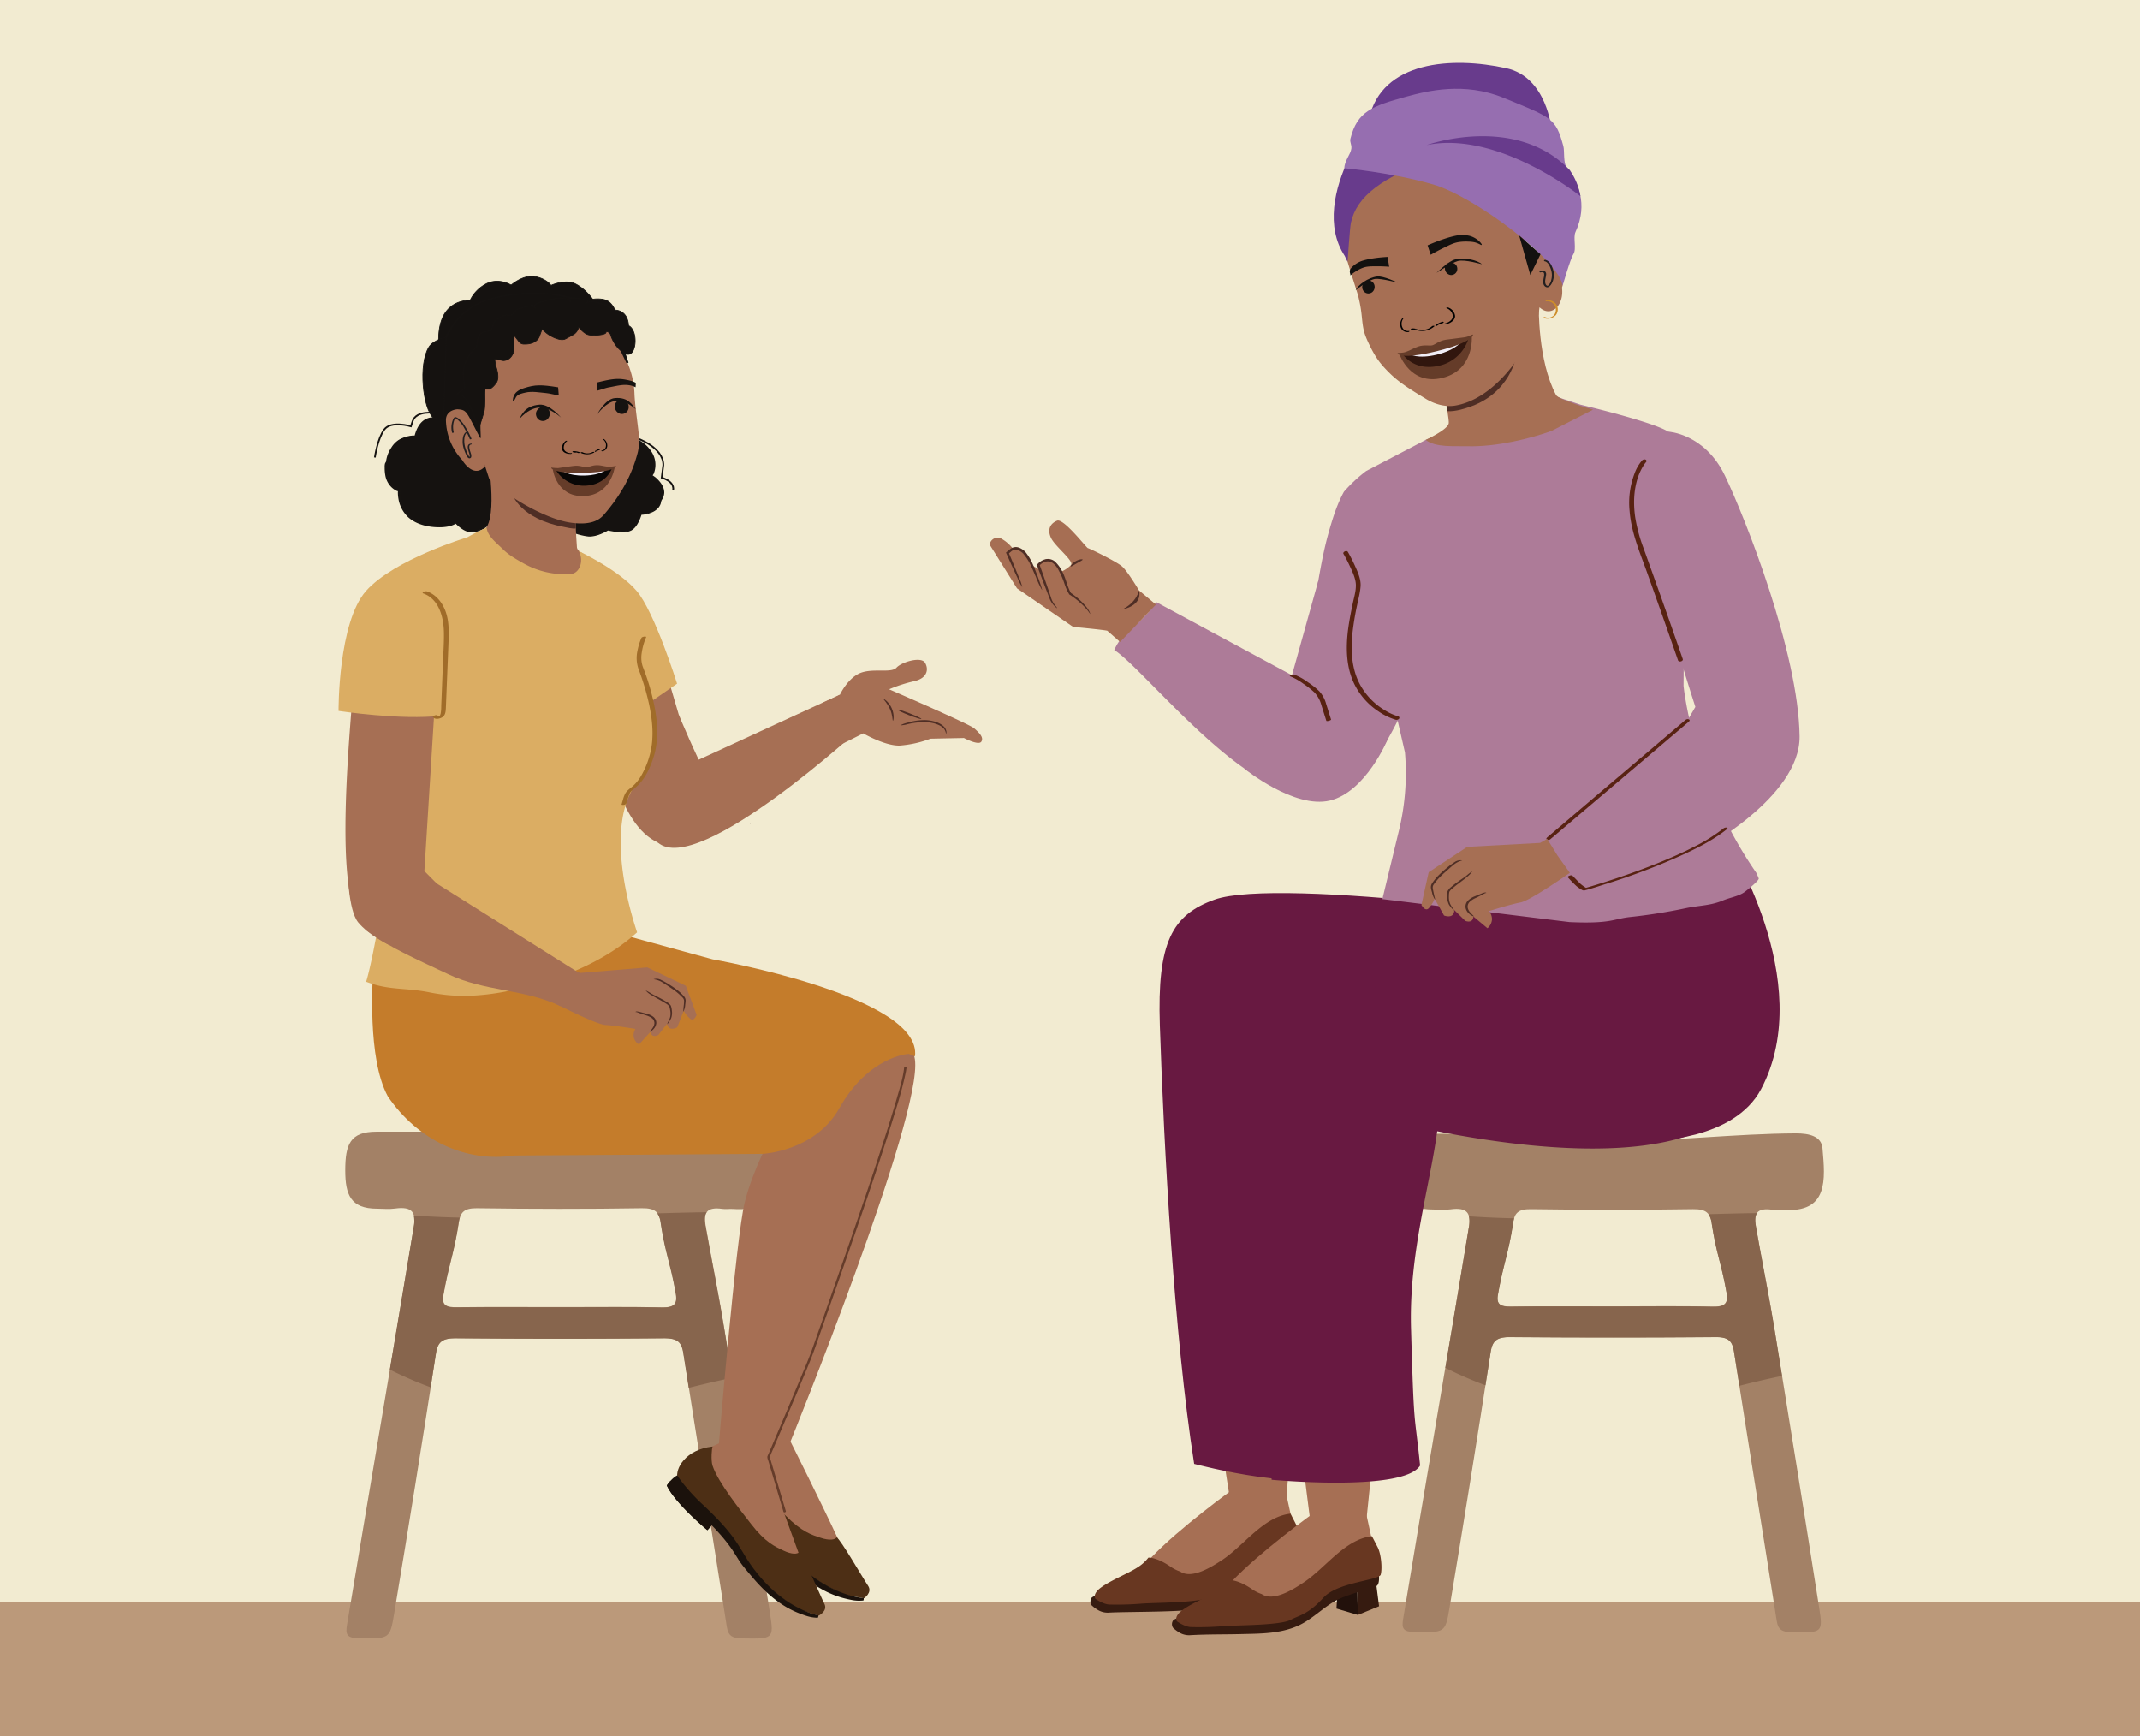 <svg xmlns="http://www.w3.org/2000/svg" viewBox="0 0 1303.15 1057.31"><defs><style>.cls-1{fill:#f2ebd1;}.cls-2{fill:#a66f54;}.cls-3{fill:#dbad63;}.cls-35,.cls-36,.cls-4{fill:#151210;}.cls-5{fill:#161311;}.cls-6{fill:#a66e53;}.cls-7{fill:#bb997a;}.cls-8{fill:#a38166;}.cls-9{fill:#87654d;}.cls-10{fill:#361b10;}.cls-11{fill:#4c2713;}.cls-12{fill:#683721;}.cls-13{fill:#22110b;}.cls-14{fill:#681941;stroke:#681941;stroke-width:1.42px;}.cls-14,.cls-34,.cls-35,.cls-36{stroke-miterlimit:10;}.cls-15{fill:#ad7b98;}.cls-16{fill:#4f2e25;}.cls-17{fill:#683b8c;}.cls-18{fill:#966eb0;}.cls-19{fill:#ce8d2a;}.cls-20{fill:#13110f;}.cls-21{fill:#231f20;}.cls-22{fill:#010101;}.cls-23{fill:#8e6528;}.cls-24{fill:#653c29;}.cls-25{fill:#31160e;}.cls-26{fill:#f1eef7;}.cls-27{fill:#582212;}.cls-28{fill:#513835;}.cls-29{fill:#4d2f15;}.cls-30{fill:#1b120c;}.cls-31{fill:#c47c2b;}.cls-32{fill:#a06c29;}.cls-33{fill:#653c2a;}.cls-34{fill:none;stroke-width:1.05px;}.cls-34,.cls-35,.cls-36{stroke:#161311;}.cls-35{stroke-width:0.45px;}.cls-36{stroke-width:0.45px;}.cls-37{fill:#090706;}</style></defs><g id="Layer_11" data-name="Layer 11"><polyline class="cls-1" points="1313.23 1069.13 1313.23 -16.77 -10 -16.77 -10 1069.13"/><path class="cls-2" d="M375.43,351.35c7.69,4.23,15.45,12.88,20.84,25.78l17,57.85c-.1.12,11.32,27,15.63,34.22,1,1.65,3.12-1.15,2.74.73-.45,2.24-1.34,6-3.09,12.48-2.74,10.12-20.51,21.94-20.4,32.67-27.83-3-36.48-50.43-41.35-64.07l-1.74,5.22c-.72-12.4-.94-24.83-.75-37.26.4-26.39,12.7-64.51-11.89-83.4Z"/><path class="cls-3" d="M389.37,432.11l22.93-15.82s-13.68-43.81-24.74-56.61-35.15-24.11-35.15-24.11S368,367.12,365,381.88,389.37,432.11,389.37,432.11Z"/><path class="cls-4" d="M235.66,281.23l-.6,1.18c-.61,8,1.5,13.76,7.91,16.59,0,.07-1.19,15.85,14.74,20.23,13.82,3.79,20-1,20-1s5.1,5.06,8.65,5.38c8,.72,16.3-7.56,15.78-13.61s-2-14.79-2-14.79.55-6.32-.85-11-8.7-10.15-8.7-10.15,4.51-7.77.91-10.05-12.28-4.52-12.28-4.52-4.8-7.34-13.42-4.64c0,0-6.37-2.23-10.53,4.87a22,22,0,0,0-2.31,6s-3.15-1-9.48,2.13C240.74,269.24,236.13,275.15,235.66,281.23Z"/><path class="cls-5" d="M235,281.21a10,10,0,0,0-.58,1.13,8.42,8.42,0,0,0-.17,2.41,24,24,0,0,0,.41,4.86,13.2,13.2,0,0,0,4.17,7.49,13.41,13.41,0,0,0,1.56,1.16c.32.2.64.38,1,.56.14.07,1,.35.9.27.07.08,0,.57,0,.67a22.1,22.1,0,0,0,.32,3.81,19.76,19.76,0,0,0,6,11.43c5,4.5,12.43,6.11,19,6.08,3.47,0,7.78-.51,10.65-2.71l-1.17.16c2.27,2.24,5.36,4.94,8.62,5.45,4.69.73,9.67-1.86,12.9-5.08a15.51,15.51,0,0,0,3.67-5.48c.84-2.24.49-4.45.23-6.78-.3-2.57-.66-5.15-1-7.71-.19-1.27-.52-2.58-.6-3.86s.13-3.2.07-4.62a19.49,19.49,0,0,0-1.44-7.71,21,21,0,0,0-4.19-5.41c-.69-.69-1.41-1.35-2.15-2a7.81,7.81,0,0,0-1.64-1.35,1.08,1.08,0,0,1-.24-.18c.2.21-.12.35.15,0a7.49,7.49,0,0,0,.75-1.53,13.24,13.24,0,0,0,1.44-5.46,3.84,3.84,0,0,0-2.4-3.64,40,40,0,0,0-6.32-2.51c-1.65-.54-3.48-.84-5.08-1.5-.31-.13.19.19,0,0l-.26-.34a12,12,0,0,0-1.16-1.3,12.57,12.57,0,0,0-12.67-3h.63a9.47,9.47,0,0,0-6.36.33c-4.49,1.8-6.6,6.58-7.7,11l1.1-.45a7.34,7.34,0,0,0-2.8-.11,20.25,20.25,0,0,0-7.61,2.45,14.49,14.49,0,0,0-4.77,4.89,19.07,19.07,0,0,0-3.2,8.69c-.05.55,1.31.3,1.35-.17a18.28,18.28,0,0,1,2.61-7.7,15,15,0,0,1,4.48-5.09,16.94,16.94,0,0,1,6.84-2.31,6,6,0,0,1,2.27.09c.31.1,1-.09,1.09-.46,1.19-4.79,4-10.92,9.8-10.75a17.86,17.86,0,0,0,2.45.28,18.24,18.24,0,0,1,4.17-.52,10.27,10.27,0,0,1,3.6.95,12.82,12.82,0,0,1,4.05,3c.41.46.68,1,1.23,1.25,1.54.64,3.31.92,4.89,1.44a33.86,33.86,0,0,1,6.72,2.74c3.41,2,.9,7.38-.59,10,0,.08-.09.21,0,.28,3.08,2.32,6.4,5.27,8.12,8.78,1.29,2.61,1.43,5.86,1.47,8.73,0,1.25-.18,2.56-.07,3.8.46,4.87,1.66,9.66,1.95,14.57.32,5.47-5,10.47-9.72,12.27a11.23,11.23,0,0,1-4.79.8,8.88,8.88,0,0,1-4-1.56A27.36,27.36,0,0,1,278.3,318c-.3-.29-.91-.05-1.18.16.2-.15-.08.05-.17.1a8.6,8.6,0,0,1-.84.47,15.27,15.27,0,0,1-3.56,1.15c-4.87,1-10.06.26-14.78-1.11A19.13,19.13,0,0,1,244,303.63a18.25,18.25,0,0,1-.37-4.72.22.22,0,0,0-.14-.24,12.49,12.49,0,0,1-6.89-7.32,18.75,18.75,0,0,1-.94-5.08,31.56,31.56,0,0,1,0-3.37,3.79,3.79,0,0,1,.6-1.66C236.59,280.67,235.24,280.81,235,281.21Z"/><path class="cls-4" d="M389.06,268.6l-.85-1c-7.06-3.81-13.08-4.39-18-.15-.07,0-9.31-5.14-19.13,6.5-8.52,10.11-6.42,17.25-6.42,17.25s-6.48,2.23-8.07,5.09c-3.58,6.43-4,19.13,1.73,21.19s6.05,4.85,6.05,4.85,8.77,3.24,13.56,4,12.36-3.63,12.36-3.63,10.61,2.21,14,.12,5.83-9.59,5.83-9.59,11.23,0,11.92-8.34c0,0,4.36-4.46-.58-10.9a23.56,23.56,0,0,0-4.65-4.43s2.08-2.24,1.54-8.87C398.12,277.82,394.43,271.5,389.06,268.6Z"/><path class="cls-5" d="M389.68,268.37a9.15,9.15,0,0,0-.85-1,13.59,13.59,0,0,0-3.19-1.53,20.42,20.42,0,0,0-6.09-1.58,13.46,13.46,0,0,0-9.85,3.15l1.12-.18c-3.54-2-8.29-1.4-11.84.13-4.22,1.81-7.57,5.18-10.24,8.85A25.17,25.17,0,0,0,344,286.59a11.21,11.21,0,0,0,0,4.79l.42-.36a24.51,24.51,0,0,0-6.23,3.1c-2.56,1.82-3.56,4.75-4.22,7.72a24.37,24.37,0,0,0-.33,9.77c.47,2.43,1.54,5,3.95,6.07,2,.86,5.76,2.19,6.13,4.84a.14.14,0,0,0,.12.09c4.4,1.63,9,3.35,13.68,4,4.42.63,9.41-1.64,13.16-3.81l-.92.15c4.15.86,9,1.71,13.19.65,4.37-1.12,6.56-6.61,7.82-10.5l-.92.41A18.33,18.33,0,0,0,397,312a10.36,10.36,0,0,0,4.16-3.08,7.75,7.75,0,0,0,1.26-2.52,6.57,6.57,0,0,1,.54-1.92,8.4,8.4,0,0,0,1.54-4.52c0-2.9-1.61-5.51-3.53-7.56a22.73,22.73,0,0,0-1.73-1.67c-.17-.14-1.79-1.3-1.78-1.24,0-.17.47-.72.55-.89a14.47,14.47,0,0,0-1.32-13.6,20.43,20.43,0,0,0-7-6.66c-.35-.19-1.46.34-1.23.47,4.05,2.25,8,6.57,9.11,11.17a15.26,15.26,0,0,1-.26,7.17,5.84,5.84,0,0,1-1.07,2.41c-.05.06-.09.15,0,.21,4.64,3.52,9.24,9.11,5.47,14.85a5.65,5.65,0,0,0-.54,1.86,7.32,7.32,0,0,1-1.72,3.12,10.71,10.71,0,0,1-5.55,2.88,16.22,16.22,0,0,1-3.47.42c-.23,0-.83.12-.92.4a26.61,26.61,0,0,1-3.52,7.25,5.69,5.69,0,0,1-3.77,2.67,22.25,22.25,0,0,1-5.47,0c-1.47-.13-2.94-.32-4.39-.57a6,6,0,0,0-2-.26,9.73,9.73,0,0,0-2.2,1.07,30.82,30.82,0,0,1-5.12,2,11.93,11.93,0,0,1-6,.23c-1.94-.41-3.84-1-5.73-1.56-1.6-.5-3.18-1-4.76-1.58-.44-.15-.88-.29-1.31-.46s-.07.05-.18-.14a9.65,9.65,0,0,0-1.24-2,14.42,14.42,0,0,0-5-2.9c-3-1.26-3.84-5-4.08-7.91a24.3,24.3,0,0,1,2.19-12.35c1.44-3,5.06-4.48,8-5.51.11,0,.47-.19.42-.37-1.07-3.73.74-8.31,2.48-11.5,3.47-6.35,10-13.58,17.93-12.86a10.2,10.2,0,0,1,3.87,1,1.19,1.19,0,0,0,1.12-.19,11.16,11.16,0,0,1,9.75-2.41,23.51,23.51,0,0,1,4.72,1.55,11.79,11.79,0,0,1,2.46,1.23,8.38,8.38,0,0,1,.81,1C388.68,269.11,389.93,268.66,389.68,268.37Z"/><path class="cls-6" d="M296.36,274.45s6.49,34.67.2,46.19c-1.64,3-6.27,5.46-6.27,5.46l16.46,14c22.24,12.51,16.85,21.34,40.68,12.2l20.06-7.6s-15.69-7.2-16.16-11.23-1.56-31.6-1.56-31.6"/><polyline class="cls-7" points="-10 1069.13 1313.23 1069.13 1313.23 975.49 -10 975.49"/><path class="cls-8" d="M340.75,693.68c37.92,0,75.84-4.65,113.76-4.84,8.22,0,15.79,1.72,16.44,9.22,1.65,19.32,4,40.2-24.55,38.13-2.17-.15-4.42.24-6.55-.06-9.94-1.42-11.47,2.78-10.16,10.2,4.24,24,8.12,42.37,12,66.43,9.15,56.58,18.36,113.15,27.22,169.76,2.45,15.61,1.93,15.47-17.1,15.17-5.87-.09-8.34-1.63-9.16-6.82-8.74-55.68-17.83-111.32-26.5-167-1-6.5-3.37-9-11.48-9q-63.43.54-126.88,0c-8.33-.07-11.18,2.11-12.29,9.29Q253.23,903.51,240,982.71c-2.57,15.5-2.94,15.12-21.41,14.89-7.4-.09-8.24-2.33-7.31-8C225,906.85,238.31,829.73,252,747c1.4-8.49-.75-12.55-11.45-11.07-3.56.5-7.28.09-10.93.08-16.18,0-19.36-8.62-19.38-23.23,0-15.9,2.94-23.65,18.94-23.66q55.77,0,111.56,0Zm62.07,102.41c8.19.18,9.88-2.32,8.73-8.79-3.33-18.69-6.32-24-9.13-42.74-.94-6.22-3.24-8.95-11.54-8.82-33.49.53-67,.47-100.49,0-7.66-.09-10,2.39-10.92,8.26-2.94,19.38-6,25.3-9.43,44.62-1.1,6.25,1.78,7.47,8.25,7.39,21.12-.27,42.24-.1,63.36-.1C362,795.94,382.44,795.63,402.82,796.09Z"/><path class="cls-9" d="M441.61,812.84q2.11,13.1,4.24,26.19c-8.86,1.79-17.66,3.89-26.45,6.07q-1.66-10.58-3.33-21.15c-1-6.5-3.37-9-11.49-9q-63.43.54-126.87,0c-8.33-.07-11.18,2.11-12.29,9.29q-1.59,10.28-3.21,20.53A236.49,236.49,0,0,1,237.37,834c4.83-28.6,9.67-57.41,14.56-86.94a16.7,16.7,0,0,0,0-6.88q8.68.6,17.37.93c3.55.14,7.1.24,10.66.33a17.12,17.12,0,0,0-.61,2.7c-2.94,19.38-6,25.3-9.44,44.62-1.1,6.25,1.79,7.47,8.26,7.39,21.11-.27,42.24-.1,63.36-.1,20.39,0,40.79-.31,61.17.15,8.19.19,9.88-2.31,8.72-8.79-3.32-18.69-6.32-24-9.13-42.74a12.11,12.11,0,0,0-2.08-5.82c10.05-.31,20.09-.57,30.13-.69-1.36,1.81-1.41,4.66-.77,8.28C433.85,770.42,437.72,788.78,441.61,812.84Z"/><polygon class="cls-2" points="783.43 911.69 787.29 860.37 740.96 861.48 748.52 909.87 783.43 911.69"/><polygon class="cls-2" points="832.19 924.5 837.53 872.79 791.21 873.9 797.67 924.5 832.19 924.5"/><path class="cls-2" d="M751.08,906.69s-33,23.7-50.42,42.13h0s8.63,19.37,19.05,18.08,67.55-38.77,67.55-38.77l-4.65-21.2Z"/><polygon class="cls-10" points="764.24 965.8 777.25 969.66 776.41 931.61 765.8 939.13 764.24 965.8"/><polygon class="cls-11" points="776.28 930.55 777.25 969.66 790.18 964.39 785.99 931.61 776.28 930.55"/><path class="cls-10" d="M668.08,980.07a11.53,11.53,0,0,0,7,1.93c12-.71,49.69-.08,57.74-3,11.74-4.23,10-1.63,21.31-11.78,11.13-10,30.29-12.55,34.51-15.13s-1.64-21.57-1.64-21.57-.47-3.8-3.82-3.09l-.54.07-10.11,10.61-27.91,16.3-15.83,16.45-31.74.48-25.52-1.16s-5.78,1.65-6.74,2.71a4,4,0,0,0-.17,4.51A18.5,18.5,0,0,0,668.08,980.07Z"/><path class="cls-12" d="M785.85,921.72c-16.59,1.84-28.25,19.4-41.68,28.25-6,3.95-18.37,11.87-25.46,7a23.65,23.65,0,0,1-6.2-3.17c-8.39-5.71-13.18-5.31-13.18-5.31a25.85,25.85,0,0,1-7.05,6.21c-5,3.24-15.89,7.64-21.73,11.92s-3.44,7-3.44,7,4.72,3.35,8.45,3.45a182.29,182.29,0,0,0,19.36-.54c8.71-.7,35.09-.41,41.48-3.92,4.71-2.59,10.5-3.09,19.85-13.45,8.57-9.48,33.85-10.52,34.87-14s.39-12.3-1.84-16.71C789,927.83,786.43,922.83,785.85,921.72Z"/><path class="cls-2" d="M800.32,921.06s-33,23.7-50.42,42.13h0s8.63,19.38,19.05,18.08S836.5,942.5,836.5,942.5l-4.65-21.2Z"/><polygon class="cls-13" points="813.84 979.52 826.85 983.39 826 945.33 815.4 952.86 813.84 979.52"/><polygon class="cls-10" points="825.87 944.27 826.85 983.39 839.78 978.12 835.59 945.33 825.87 944.27"/><path class="cls-10" d="M717.68,993.8a11.42,11.42,0,0,0,7,1.92c10.29-.6,20.64-.42,30.94-.68,11.68-.29,23.58-.15,34.5-4.93,9.9-4.34,16.62-12.75,26.58-17a120.59,120.59,0,0,1,13.2-4.48c2.72-.8,5.9-1.35,8.34-2.85,4.22-2.58-1.63-21.57-1.63-21.57s-.47-3.79-3.83-3.09l-.53.07-10.12,10.61-27.9,16.3L778.43,984.6l-31.73.49-25.53-1.16s-5.78,1.65-6.73,2.7a4.06,4.06,0,0,0-.17,4.52A19,19,0,0,0,717.68,993.8Z"/><path class="cls-12" d="M835.45,935.44c-16.6,1.85-28.26,19.41-41.69,28.25-6,4-18.36,11.87-25.45,7a23.57,23.57,0,0,1-6.2-3.18c-8.4-5.7-13.19-5.3-13.19-5.3a25.84,25.84,0,0,1-7,6.21c-5,3.24-15.88,7.63-21.72,11.91s-3.45,7-3.45,7,4.72,3.35,8.46,3.45a178.67,178.67,0,0,0,19.35-.53c8.72-.7,35.1-.41,41.48-3.92,4.72-2.6,10.51-3.1,19.86-13.45,8.57-9.48,33.85-10.52,34.87-14s.39-12.31-1.84-16.72Z"/><path class="cls-8" d="M981.75,694.9c37.3,0,74.59-4.57,111.88-4.76,8.09,0,15.54,1.7,16.17,9.07,1.63,19,3.92,39.54-24.14,37.51-2.14-.16-4.35.23-6.44-.07-9.77-1.39-11.28,2.74-10,10,4.16,23.62,8,41.68,11.8,65.34,9,55.65,18.06,111.28,26.77,167,2.41,15.36,1.9,15.22-16.82,14.93-5.77-.09-8.21-1.61-9-6.71-8.6-54.76-17.53-109.48-26.06-164.25-1-6.39-3.31-8.89-11.3-8.82q-62.38.52-124.78,0c-8.19-.07-11,2.07-12.09,9.13q-12.07,78-25.07,155.91c-2.52,15.25-2.89,14.87-21.06,14.65-7.27-.1-8.1-2.29-7.19-7.84,13.44-81.42,26.58-157.27,40.05-238.69,1.38-8.34-.73-12.34-11.26-10.88-3.5.49-7.16.09-10.75.08-15.91,0-19-8.48-19.06-22.85,0-15.64,2.89-23.26,18.62-23.27q54.87,0,109.73,0Zm61,100.72c8.06.19,9.71-2.27,8.58-8.64-3.27-18.38-6.22-23.59-9-42-.92-6.11-3.18-8.8-11.35-8.67-32.93.52-65.89.46-98.83,0-7.54-.09-9.86,2.35-10.74,8.13-2.89,19.06-5.93,24.87-9.28,43.88-1.08,6.15,1.76,7.34,8.12,7.26,20.77-.26,41.54-.1,62.31-.1C1002.69,795.47,1022.76,795.17,1042.8,795.62Z"/><path class="cls-9" d="M1081,812.1l4.17,25.76c-8.71,1.76-17.37,3.82-26,6q-1.63-10.4-3.27-20.8c-1-6.4-3.31-8.89-11.3-8.82q-62.38.52-124.78,0c-8.2-.07-11,2.07-12.09,9.13-1,6.73-2.11,13.46-3.16,20.19a234.63,234.63,0,0,1-24.43-10.64c4.75-28.14,9.52-56.47,14.32-85.52a16.49,16.49,0,0,0,.05-6.76c5.68.39,11.38.69,17.07.91,3.5.14,7,.24,10.49.32a17.92,17.92,0,0,0-.6,2.67c-2.89,19.06-5.93,24.87-9.28,43.88-1.08,6.15,1.76,7.34,8.12,7.26,20.77-.26,41.54-.1,62.31-.1,20.06,0,40.12-.3,60.17.15,8.06.19,9.71-2.27,8.58-8.64-3.27-18.38-6.22-23.59-9-42a12,12,0,0,0-2-5.72c9.88-.31,19.76-.56,29.64-.68-1.35,1.78-1.39,4.58-.76,8.14C1073.31,770.38,1077.13,788.44,1081,812.1Z"/><path class="cls-14" d="M1050.11,510.83s56.12,86.76,21.7,152c-16.41,31.05-65.49,31-65.49,31L956,630.49V525.78Z"/><path class="cls-14" d="M707,624.35c2.54,76.27,8.7,188.65,20.81,266.5,0,0,74.77,19.64,83.46,2.58,0,0,6.52-131.79,35.42-225.27,25.45-82.32,179.87-88.6,160.27-96.06-30.87-11.75-228.92-37.38-267.17-23.6C714.43,557.65,705.33,573.79,707,624.35Z"/><path class="cls-14" d="M759.26,656.28c-.41-4.92-1.08-9.8-1.92-14.63a209.75,209.75,0,0,0-8.38-32,218.62,218.62,0,0,0-13.37-31,183.88,183.88,0,0,0-11.83-19.47c96.45-15.94,294.33,7.26,294.33,7.26s72.92,23,51.68,86.93C1041.62,738,832.15,683,760.27,656.66Z"/><path class="cls-14" d="M745.54,562a123.38,123.38,0,0,1,25.94,4.25,74.45,74.45,0,0,1-1.28-13.34q2.67-2.19,5.58-4.44A166.28,166.28,0,0,1,799,563.7a206.89,206.89,0,0,1,24.14,22,189.14,189.14,0,0,1,19.86,25c1.67,2.53,25.75,5.11,27.29,7.75-.28,0-1.18,15.18-1.45,15.21,21.8,41.18-12.45,102.12-10.31,175.37,1.87,64.31,2,49,5.5,83.2-10.29,15.45-89,8.22-89,8.22C765,801.16,745.54,562,745.54,562Z"/><path class="cls-15" d="M818.27,476.67a43.88,43.88,0,0,0-3.38-19.17,92.61,92.61,0,0,0-8.78-16.09,86.1,86.1,0,0,0-12.35-14.91,35.32,35.32,0,0,0-9.43-6.73l18.37-65.83,56.57,66.82S841,468.12,818.69,481.41c-.37.22-.75.42-1.13.63A38.3,38.3,0,0,0,818.27,476.67Z"/><path class="cls-15" d="M704.09,366.63l87.18,47,1.58-1.49c2.55,3.66,4,8.18,5,12.43a91,91,0,0,1,2.37,18.89,85.25,85.25,0,0,1-1.06,17.41,42.08,42.08,0,0,1-7.91,18.1,37.28,37.28,0,0,1-2.45,2.86c-36.62-3.26-93.71-75.79-110.28-86C684.36,382.82,692.7,383.13,704.09,366.63Z"/><path class="cls-1" d="M585,911.27l-.2-.15c-.38-.29-.16-1.12.48-1.84l3.83-4.27c.65-.72,1.48-1.07,1.86-.78l.2.16c.38.29.16,1.12-.48,1.84l-3.83,4.27C586.21,911.21,585.38,911.56,585,911.27Z"/><path class="cls-1" d="M591.27,913.7l-.34-.26c-.34-.27-.14-1,.44-1.66l2.73-3c.58-.64,1.33-1,1.67-.69l.34.26c.34.26.14,1-.43,1.65l-2.74,3C592.36,913.65,591.61,914,591.27,913.7Z"/><path class="cls-1" d="M596.47,916.54l-.4-.31c-.39-.31-.24-1.09.34-1.74l2.74-3c.58-.65,1.38-.92,1.78-.61l.39.31c.4.31.24,1.1-.34,1.74l-2.74,3C597.66,916.58,596.86,916.85,596.47,916.54Z"/><path class="cls-15" d="M855.55,458.17l-6-26.12-.92-.45c-.61-1-1.73-3-3.29-2.74-7.15,1.1-13.12-1.79-17.9-6.39s-9-9.21-13.86-13.53c-5.51-5-11.6-9.32-18.33-11.85.75-4.65,1.39-9.36,1.93-14,4.39-18.87,6.59-40.16,11.89-58.79,2.31-8.14,5-17.11,9.33-24.88a90.5,90.5,0,0,1,13.54-12.62l36.19-18.89,17.74-7.81,44.77-24.19,31.86,10.53s44.22,10.43,53.3,16.4c11.11,7.28,9.39,154.72,9.39,154.72s5.33,57.52,44.22,113.82c.26.37,1.37,3,1.54,3.46.5,1.33-7.68,7.67-8.76,8.45-3.35,2.43-9.12,3.37-12.93,5-7.75,3.25-14.4,3-22.6,4.71a337.63,337.63,0,0,1-33.73,5.38c-10.57,1.07-11.46,4.27-37.14,3.11l-114-14,9.77-40.38A148.52,148.52,0,0,0,855.55,458.17Z"/><path class="cls-2" d="M937.05,186.53s-.69,33,10.49,54c1.56,2.94,22.53,8.95,22.53,8.95l-25.3,12.94c-12.26,4.46-33.3,9.82-51.38,9.3-7.9-.23-19,.94-25.28-3.83h0s13.78-6.32,14.12-10.23-6.09-36-6.09-36"/><path class="cls-16" d="M880.88,247.13s6.79-5,11.23-6.86,12.36-2.61,31.23-23.71c0,0-3.35,23.41-29.81,31.7,0,0-7.38,2.62-12.12,2.09Z"/><path class="cls-2" d="M839.92,111.34a2.78,2.78,0,0,1-.2.52l.26-.27Zm-11.4,5.38,0,.21c.16-.19.32-.39.45-.58C829,116.1,828.52,116.72,828.52,116.72Zm108.39,74.87.57-4.47c6.94,6.55,15.11-1.08,13.7-11.93,2-5.9,2.68-24.51-2.74-29.26l-.68-.71c-3.55-1.85-9.29-1.91-10.87,2.64-.43,1.93.61,4.07.17,6-.37,2.19-2.55,6.6-3.53,8.65,0,0-3.62-10-4.39-14.79s-7.07-17.88-17-22.79c0,0-3.4-16.85-8.32-21l-1.48-.21c-.82.18-1.31.55-2.12.73-.06-.25.16-.56,0-1.06a9.07,9.07,0,0,1-3.5,1c.22-.31.71-.68.66-.93a14.67,14.67,0,0,1-3.28.72c.22-.31.66-.94.6-1.19-1.25.8-2.18.48-3.27.72a1.89,1.89,0,0,0,.32-1.12,7.48,7.48,0,0,1-3.22,1c.22-.31.38-.87.6-1.18-1.25.8-2.18.47-3.27.71-.28.06.43-.62.38-.87a10.44,10.44,0,0,1-2.68.85c-.05-.25.44-.62.38-.87-1.53.86-2.45.54-3.54.78l.59-1.18a3.92,3.92,0,0,1-3.16,1.21c.22-.31.65-.93.6-1.18a5.55,5.55,0,0,1-4.26,1.46c.27-.06.65-.93.6-1.18-1.15,1.3-2.29,1.29-3.66,1.59.22-.31.38-.87.82-1.5-1.42,1.37-3.22,2.29-5,1.89.27-.06.38-.87.33-1.12-.88,1.24.9-.46-.52-.41,0,0-2.92,1.69-3,1.44-.93,1,2-4.88.59-4.58.16-.57-7.74,2.18-7.3,1.56-1.14,1.3-1,.72-2.67.83,0,0-5,4.24-4.8,3.93-1.09,1.55-1.94.64-3.63.74.22-.31,1.22.84,1.44.53-.88,1.24-.79-.09-2.16.21,0-.25-4.82-.66-4.87-.91-1.2,1.06-.73,1.07-2.37,1.43,0-.26-.42,3-.2,2.67-.87,1.24-1,.41-2.42.46l-1.15,1.22c-1.09,1.56.66.6-1,.71,0-.18,6.33-.57,6.51-1a10.42,10.42,0,0,1-3.18,2.32c0-.25.11-.81.06-1.06a5.64,5.64,0,0,1-4,2.46c.27-.06.43-.63.38-.88-1.09,1.56-2.56,2.67-4.37,2.27v0a8.7,8.7,0,0,1-3.42,2.63,1.09,1.09,0,0,1,.32-1.12l-1.09.24c-.93,2.31-1.9,4.36-1.9,7,0,0-6.41,16.45-4.11,25.66s7.45,24.65,8.6,28.6a81.06,81.06,0,0,1,2.25,12.66c.83,8.29,1.26,10.43,5,18.1,3.66,7.42,6.53,11.2,12.48,17,6.2,6,14.2,10.7,21.82,15.33,5,3,11.55,5,17.67,3.93,17.09-2.91,31.36-18,39.77-31.29"/><path class="cls-17" d="M822.62,135.74c3.43-16.05,18.63-27.85,52.22-39.61s63.34-5,63.34-5c-26.87-45.93-76.66-33.33-87.84-30.88s-54.61,60.42-31.52,95.49l1.78,3.67S822,138.65,822.62,135.74Z"/><path class="cls-17" d="M944.8,78.89S942.16,47,917.27,41.56c-33.24-7.28-75.79-4.4-83.6,30.66Z"/><path class="cls-18" d="M958.14,154.72c2-3.07-.29-10.09,1.24-13.39,8-17.29,1.23-31-5-38.71-2.69-3.35-1.5-10.51-2.4-13.76-4.71-17.06-6.81-17.16-36.35-29.26-24-9.84-46.53-4.24-59.49-.67-20.74,5.71-29.7,9.05-33.79,25.53-.53,2.15.85,3.49.56,6-.41,3.55-4.3,7.58-4.25,12,0,0,28.09,2.41,53.91,9.83s77.43,46.77,78.92,61.62C951.59,174.35,956,158.11,958.14,154.72Z"/><path class="cls-17" d="M962.44,119.48s-50.29-40.2-93.68-31.14c0,0,53.84-19.36,87.18,15.26l.93,1.47a39,39,0,0,1,5.19,12.63Z"/><path class="cls-19" d="M941.65,183.45a5.25,5.25,0,0,1,5.11,7.81,6.24,6.24,0,0,1-.46.68h0l-.11.11a5.84,5.84,0,0,1-.9.67,4.69,4.69,0,0,1-4.39.35,1,1,0,0,0-.83.13c-.14.08-.38.3-.12.41a6.61,6.61,0,0,0,5.09-.1,6.79,6.79,0,0,0,2.34-1.57,5.57,5.57,0,0,0-.66-7.68,6.34,6.34,0,0,0-4.89-1.39c-.17,0-.67.15-.68.37s.33.23.5.21Z"/><path class="cls-20" d="M925.09,143.39l6.79,24.06,6.21-12.64S928.83,146.62,925.09,143.39Z"/><path class="cls-21" d="M938.07,165.84c.79-.16,1.9-.36,2.18.63a6.06,6.06,0,0,1-.18,2.57c-.31,1.79-.82,4.17.88,5.45,2.24,1.69,4.14-1.78,4.69-3.48a11.36,11.36,0,0,0,.08-6.92c-.73-2.38-2-5.32-4.73-5.86-.57-.12-1.18.69-.4.85,2.18.44,3.27,3.2,3.87,5.07a10.7,10.7,0,0,1,.18,6.29,6.13,6.13,0,0,1-1.91,3.44c-.72.49-1.4-.49-1.61-1.11-.57-1.71.23-3.63.37-5.35a2.39,2.39,0,0,0-.59-2.12c-.83-.68-2.1-.45-3-.26-.74.16-.51,1,.22.8Z"/><path class="cls-22" d="M865,200.67a8,8,0,0,0,7-2c.39-.37,1.94-.43,1.4.09a11.24,11.24,0,0,1-9.58,2.57c-.29-.08-.29-.28,0-.46a1.78,1.78,0,0,1,1.16-.2"/><path class="cls-22" d="M874.14,198a13,13,0,0,1,4.14-2.05,1.1,1.1,0,0,1,.72.06c.15.09.21.24.07.37a4.9,4.9,0,0,1-2.29,1.07.89.89,0,0,1-.8-.12c-.18-.18,0-.36.24-.4a3.85,3.85,0,0,0,1.84-.88l.79.43a11.56,11.56,0,0,0-3.7,1.84,1,1,0,0,1-.83.09c-.18-.06-.4-.24-.18-.41"/><path class="cls-22" d="M880.19,196.87c1.76-.43,3.67-1.66,4.25-3.17.88-2.29-1-5.19-3.53-6-.27-.08-.18-.29.05-.4a1.53,1.53,0,0,1,1,0,6.26,6.26,0,0,1,4.11,5c.11,1.82-1.31,3.41-3.32,4.39a9.84,9.84,0,0,1-1.9.7c-.27.06-.77.09-1-.09s.05-.33.3-.39"/><path class="cls-22" d="M861.54,200.49a.24.24,0,0,0-.3-.28,2.16,2.16,0,0,1-1.47-.15l-.34.67a6.45,6.45,0,0,1,3,.38.5.5,0,0,0,.54-.21c.1-.12.17-.37,0-.45"/><path class="cls-22" d="M862.93,200.45a7.26,7.26,0,0,0-3.34-.41.62.62,0,0,0-.43.32.26.26,0,0,0,.09.36"/><path class="cls-22" d="M857.91,201.54a3.73,3.73,0,0,1-3.54-1.47,5.29,5.29,0,0,1,.14-6,.21.21,0,0,0-.16-.35.72.72,0,0,0-.58.33,5.93,5.93,0,0,0-.82,5.21,4.16,4.16,0,0,0,3.42,2.91,4.3,4.3,0,0,0,1.34,0c.17,0,.47-.18.51-.41s-.14-.29-.31-.25"/><path class="cls-20" d="M834.39,171a4.35,4.35,0,0,0-4.3,1.71,4.28,4.28,0,0,0-.57,2,4,4,0,0,0,1.72,3.39,3.74,3.74,0,0,0,4.37-.19,4.15,4.15,0,0,0,1-5.14,3.69,3.69,0,0,0-2.18-1.81"/><path class="cls-20" d="M851.13,172.1s-8.65-4.19-12.5-3.74c-5.62.66-11.74,5.2-13.09,8.36,0,0,8-6.53,12-6.88C841.29,169.51,851.13,172.1,851.13,172.1Z"/><path class="cls-20" d="M880.48,161.15a5.24,5.24,0,0,1,5-.77,3.84,3.84,0,0,1,1.55,1.54,4,4,0,0,1-.15,3.79,3.74,3.74,0,0,1-4,1.66,4.14,4.14,0,0,1-3-4.27c0-.32-.41-.83.67-1.73"/><path class="cls-20" d="M874.79,166.15S882,159,886,158c5.94-1.49,13.85.45,16.41,2.89,0,0-10.54-3.1-14.7-1.94C883.76,160.07,874.79,166.15,874.79,166.15Z"/><path class="cls-20" d="M822.33,167.77a2.22,2.22,0,0,0,0-.45c-.11-.45-.22-.9-.31-1.35a3.54,3.54,0,0,0-.15-.92v0a6.46,6.46,0,0,0,.4-1.14,11.92,11.92,0,0,1,1-1.24,15.85,15.85,0,0,1,4.89-3.34c2.15-1,8.33-2.45,16.8-2.88l.57,3.39c.14.86.29,1.72.42,2.58-3-.24-5.54-.29-7.45-.28-4,0-6.11.05-8.33.82a22.3,22.3,0,0,0-4.94,2.54,13.81,13.81,0,0,0-2.49,1.93C822.55,167.52,822.44,167.64,822.33,167.77Z"/><path class="cls-20" d="M869.33,149.39c.35,1.08.71,2.17,1.07,3.26l.84,2.48c3-1.76,5.64-3.11,7.64-4.09,4.23-2.08,6.39-3.12,9.09-3.59a29.29,29.29,0,0,1,6.41-.32,17.08,17.08,0,0,1,3.56.4c2.62.64,4,1.87,4.32,1.62s-.68-1.39-.78-1.51a13.77,13.77,0,0,0-6.45-4,19.79,19.79,0,0,0-6.75-.41c-2.72.27-9.9,2.16-18.95,6.16"/><path class="cls-15" d="M1015.78,262.84s22.18,1,34.57,26.75,44.87,107.85,45.51,158.75c.47,37.41-61.08,69.79-61.08,69.79l-44.71-14.6,42.31-73.07s-15.87-49.35-21.19-71S1015.78,262.84,1015.78,262.84Z"/><line class="cls-23" x1="884.18" y1="388.84" x2="884.26" y2="390.08"/><path class="cls-24" d="M874.53,211.53c8.38-2.08,21.72-6.42,21.72-6.42s1.57,20.19-17.86,25S852.32,216,852.32,216,866.15,213.6,874.53,211.53Z"/><path class="cls-25" d="M874.45,211.55c4-1,19.87-5.64,19.87-5.64a24.21,24.21,0,0,1-17.54,16.68c-15.63,3.87-22.36-6.66-22.36-6.66Z"/><path class="cls-26" d="M874.42,212.19c4-1,15.94-4.66,15.94-4.66s-3.28,5.43-15.24,8.39-16.79-.33-16.79-.33Z"/><path class="cls-24" d="M851.14,215c.4-.21,2.91,0,4.84-.68,3.23-1.1,5.08-2.48,7.42-3.25,4-1.33,7-.36,8.77-.8s4-2.69,8.12-3.38c2.44-.41,8.57-1,11.93-1.54,2-.32,4.15-1.67,4.6-1.67.63,0,.55,4.6-21.74,10.12S850.59,215.27,851.14,215Z"/><path class="cls-27" d="M999.93,280.39a25.35,25.35,0,0,0-4.5,7.72,50,50,0,0,0-3.11,22.9c1,13.21,6.31,25.46,10.73,37.81q6.38,17.83,12.64,35.7,3.07,8.78,6.13,17.56c.48,1.4,3.37.61,2.89-.78q-8.21-23.74-16.68-47.41-3.6-10.09-7.24-20.18a97.32,97.32,0,0,1-5-18.5c-1.23-8.19-1-16.83,1.69-24.72a34.51,34.51,0,0,1,3.2-6.81,16.42,16.42,0,0,1,1.71-2.33.94.94,0,0,0-.4-1.51,1.9,1.9,0,0,0-2.05.55Z"/><path class="cls-27" d="M1026.53,438.28l-8.43,7.15L998,462.5l-24.44,20.73-21,17.86-10.28,8.72-.15.12c-1.49,1.27.86,2,1.88,1.16l8.42-7.14,20.13-17.08,24.44-20.73L1018,448.29c3.42-2.91,6.86-5.81,10.28-8.73l.14-.12c1.5-1.27-.85-2-1.87-1.16Z"/><path class="cls-27" d="M818.19,337.39c1.33,2.31,2.56,4.7,3.68,7.12,1.66,3.56,3.72,7.74,3.79,11.75.06,3.52-1,7.17-1.77,10.58-1.16,5.52-2.27,11.06-3,16.67-1.37,11-1.17,22.54,3.69,32.74a42.17,42.17,0,0,0,14.71,16.85,37.62,37.62,0,0,0,10.57,5.17,2,2,0,0,0,2.05-.55.91.91,0,0,0-.39-1.49,33.46,33.46,0,0,1-8.51-3.9,41,41,0,0,1-14.71-15.27c-5.29-9.68-5.83-20.93-4.7-31.69a170.27,170.27,0,0,1,2.82-16.93c.78-3.77,1.85-7.62,2.11-11.48.29-4.26-1.71-8.63-3.43-12.42-1.3-2.88-2.73-5.72-4.31-8.46-.68-1.19-3.43-.06-2.64,1.31Z"/><path class="cls-2" d="M942.15,510.83,948.47,521l7.5,10.51s-24.17,16.95-30,18-19.26,5.28-19.26,5.28a7.9,7.9,0,0,1,1.84,5,7.71,7.71,0,0,1-2.76,5.45l-8.54-7.13c-.4,4.6-5,2.62-5,2.62l-6.62-6.55c-.23,5.73-6.29,3.29-6.29,3.29l-5.74-10.22a18,18,0,0,1-3.71,5.94c-2.17,1.95-4.31-2.15-4.31-2.15L870,531.1l23.46-15.43,44.37-2.39Z"/><path class="cls-16" d="M885.62,525.08a39,39,0,0,0-4.34,3.22c-1.55,1.29-3.27,2.71-4.93,4.39a30.15,30.15,0,0,0-4.23,5.12,4.09,4.09,0,0,0-.72,3.07,17.5,17.5,0,0,0,.62,2.47,11.5,11.5,0,0,0,1.91,4.56c.15-.07-.42-1.76-1-4.71-.15-.74-.35-1.59-.45-2.4a3.14,3.14,0,0,1,.67-2.32,35.17,35.17,0,0,1,4.16-4.88c1.61-1.6,3.26-3,4.78-4.35s2.86-2.53,4.06-3.38a14.5,14.5,0,0,1,4.32-1.94A6.27,6.27,0,0,0,885.62,525.08Z"/><path class="cls-16" d="M892.88,533.34c-2.29,1.73-5.7,3.78-9.09,6.68a7.84,7.84,0,0,0-2.27,2.62,11,11,0,0,0-.26,3.18,10.44,10.44,0,0,0,1.14,5.12,20.14,20.14,0,0,0,2.17,2.71,8.9,8.9,0,0,0,.9.89,4.58,4.58,0,0,0-.53-1.17,22.55,22.55,0,0,1-1.79-2.82,10.34,10.34,0,0,1-.81-4.82,10.74,10.74,0,0,1,.26-2.71,7.31,7.31,0,0,1,1.95-2.12c3.28-2.8,6.64-5,8.81-6.95a11.93,11.93,0,0,0,3.19-3.45A34.57,34.57,0,0,0,892.88,533.34Z"/><path class="cls-16" d="M895.27,555.57a5.64,5.64,0,0,1-1.52-3,4.13,4.13,0,0,1,1.4-3.56,13.31,13.31,0,0,1,3.67-2.29l3.35-1.66c.84-.43,1.59-.9,2.09-1.12a3.68,3.68,0,0,1,.83-.22c.08-.06-.29-.37-1-.25a16,16,0,0,0-2.41.83l-3.46,1.42a12.44,12.44,0,0,0-4.08,2.46,5.2,5.2,0,0,0-1.67,4.64,6.32,6.32,0,0,0,2,3.42,7.32,7.32,0,0,0,3,1.81C897.69,557.88,896.56,557.12,895.27,555.57Z"/><path class="cls-27" d="M954.78,534.25A73.4,73.4,0,0,0,960,539.6a24.6,24.6,0,0,0,3.51,2.38,2.32,2.32,0,0,0,1.88.1c3.85-1,7.65-2.27,11.44-3.48a400.82,400.82,0,0,0,49.6-18.9c8.81-4.15,17.64-8.73,25.26-14.86.5-.39.29-.75-.24-.89a2.69,2.69,0,0,0-2,.54,103,103,0,0,1-17.57,11c-7,3.63-14.28,6.82-21.61,9.79-12.37,5-25,9.4-37.76,13.34-2.54.78-5.09,1.56-7.66,2.28l1.52.09a25,25,0,0,1-4.18-3l-4.67-4.79c-.64-.65-3.37.4-2.71,1.09Z"/><path class="cls-28" d="M457.08,501.92l-.15.05,0-.4Z"/><path class="cls-28" d="M541.64,428.41a.48.48,0,0,0,.16.08l.09-.41Z"/><path class="cls-2" d="M510.24,454.31l15.42-7.73S539.11,454.4,548,454a67,67,0,0,0,18.63-4.19L587,449.4s9.07,4.83,10.62,2.16-1.42-5.36-4.31-8-51.9-23.83-51.9-23.83a90.18,90.18,0,0,1,15.2-4.92c8-1.77,9.07-7.13,6.72-11.19s-14.25-.54-17.42,2.94-14,.2-21.79,3.15S511.48,423,511.48,423c-2.91,1.57-10.63,5-10.63,5C500.72,428.65,510.24,454.31,510.24,454.31Z"/><path class="cls-16" d="M576.32,445.5a5.54,5.54,0,0,0-1.73-3.24c-2.33-2.21-6.49-3.57-11-3.76a35.35,35.35,0,0,0-11.08,1.61,15.54,15.54,0,0,0-4.29,1.61,19,19,0,0,0,4.51-.75,45.49,45.49,0,0,1,10.87-1.24c4.24.16,8.22,1.39,10.37,3.18a5.67,5.67,0,0,1,1.83,2.69c.22.74.24,1.16.29,1.22S576.39,446.39,576.32,445.5Z"/><path class="cls-16" d="M554,434.41c-4-1.55-7.35-2.56-7.44-2.24s3.07,1.83,7.07,3.38,7.34,2.56,7.44,2.24S558,436,554,434.41Z"/><path class="cls-16" d="M542,431.9c1.62,3.69,1.42,6.87,1.72,7s1.1-3.37-.62-7.43-4.91-6.06-5-5.76S540.43,428.22,542,431.9Z"/><path class="cls-2" d="M416.5,466.74l95-43.73s-2.48,10.86,14.81,18.27c0,0-101.12,93.42-125.76,71.73Z"/><path class="cls-2" d="M480.86,876.75s20.73,41.37,29.64,60.8l-1,1.72s-8.29,9.18-16.27,5.2-42-51.81-42-51.81l8.19-13.12Z"/><path class="cls-29" d="M526.12,973.25s5.33-3.47,2.47-7.64-16.77-28.4-19.14-29.47c-1,1.49-4.25,2.08-9.65.3s-11.54-3.56-21.51-13.64c-7.48-7.55-23.12-22.7-27.8-32.49-1.57-3.27-1.85-10.83-1.51-11.67-16.13,3.8-20.91,16.37-18.62,21.87s25.48,24.14,25.48,24.14l18.11,20,19.74,15,8.72,5.76,11.33,5.63Z"/><path class="cls-30" d="M430,898.75c2,2.74,9.58,10,16.78,15.22,19.33,14,24.2,20.94,29.47,27.5a101.41,101.41,0,0,0,9.66,10.85c20.24,19.6,39.28,20.77,40,20.77a2.68,2.68,0,0,1-.14,1.51,22.56,22.56,0,0,1-6.86-.25c-8.44-1.64-19.95-4.79-35.87-19.62-4.51-4.2-7.29-6.64-9.91-9.92-3.95-4.92-8-10-18.48-18.37l-2.23,3.27s-21.33-13.63-27.94-24.06C427.29,900.2,430,898.75,430,898.75Z"/><path class="cls-30" d="M426.3,902.6c10.28,11.76,23.79,21.23,28.09,24.24l-2,2.87s-21.33-13.63-27.94-24.06A27,27,0,0,1,426.3,902.6Z"/><path class="cls-2" d="M409.71,606.51s85.54,6.5,104.54,9.29c27.84,4.1,40.46,12.77,42.87,29.25,5,34.32-76.2,233.87-76.2,233.87l-26.48,2.34,32.42-198.7-107.72,6.86Z"/><path class="cls-2" d="M407.71,635s100.9-7,121.74,4.82,15,29.2,11.28,49.07S463,896.93,463,896.93L437.6,881.26s10.66-128.4,15.9-149.12,15.95-39.57,15.95-39.57-84,2.13-99.62.17S407.71,635,407.71,635Z"/><path class="cls-16" d="M490.85,673.18a17.79,17.79,0,0,0-3.91,2.84,88,88,0,0,0-15.48,17,15.63,15.63,0,0,0-2.38,4.08c.3.19,4.42-5.75,10.45-12.35S491.08,673.44,490.85,673.18Z"/><path class="cls-31" d="M237.28,590.76c5.78,2.42,14.24-10.12,20.29-10.46,5.42-.31,11.24,5,16.51,3.72s6.44,4.07,11.67,2.55c10.74-3.12,19.47,5.55,29.71.89,19.07-8.67,23.78-8.22,38.58-24,2.71,7.28,21.5,6.5,28.68,6.69l51.16,14s127.82,22.4,123.3,59.08l-3.86-1.48S529,643,511.06,674.9c-14.79,26.26-46.71,27.73-46.71,27.73l-151.36,1c-29.22,4.51-58.83-9.39-76.88-36.1-12.67-23.55-9-71-9-77.59C230.83,592.52,233.25,589.08,237.28,590.76Z"/><path class="cls-2" d="M469.34,899.07l17.8,48.87c.62,4.23-49.51-7.46-56.55-65.7l11.81-5.49Z"/><path class="cls-29" d="M498.55,983.82s5.74-2.79,3.43-7.26-13-30.12-15.26-31.47c-1.17,1.35-4.5,1.54-9.64-.89s-11-4.93-19.66-16.11c-6.47-8.38-20.09-25.27-23.5-35.52-1.13-3.42-.44-10.93,0-11.72-16.55,1.78-22.93,13.63-21.36,19.34s22.26,27,22.26,27l15.45,22L468,966.42l7.94,6.76,10.55,7Z"/><path class="cls-30" d="M412.46,898.41c1.67,3,8.24,11.09,14.75,17.1,17.45,16.16,21.4,23.66,25.79,30.79a98.88,98.88,0,0,0,8.23,11.9c17.62,21.86,36.43,25.35,37.13,25.43a2.71,2.71,0,0,1-.34,1.47,22.62,22.62,0,0,1-6.8-1.08C483,981.36,472,976.85,458,960.24c-4-4.71-6.4-7.47-8.59-11-3.3-5.35-6.68-10.84-16-20.43l-2.64,3s-19.49-16.08-24.73-27.2C409.56,899.51,412.46,898.41,412.46,898.41Z"/><path class="cls-30" d="M408.26,901.76c8.72,12.88,20.95,23.9,24.84,27.39l-2.32,2.6s-19.49-16.08-24.73-27.2A27.49,27.49,0,0,1,408.26,901.76Z"/><path class="cls-3" d="M385.87,479.38C403,461.43,396.76,433.64,396,425.32c-1.36-15.2-3.52-23.31-8.84-37.51-4.89-13.08-5.86-23.78-11.72-36.46-.93-2-7.94-6.69-12.14-9.16.13.51-11.22-7.21-10.88-6.62,3.37,5.85.55,13.65-5,14a51.67,51.67,0,0,1-28.59-6.5c-4.58-2.63-9-5-12.71-8.75-3.23-3.22-8-6.82-9.41-11.21-1.11-4.25-.47-1.84-.47-1.84-3.19,1.46-29.47,13-37.89,29.82C247.2,373.32,246.8,454.18,239.12,509c-3.71,26.39-11.67,74.49-16.17,88.82,14,5.4,23.81,3.48,38.63,6.47a108.11,108.11,0,0,0,22,2.16A143.85,143.85,0,0,0,309,603.55a196.62,196.62,0,0,0,39-11.45c12.83-5.3,25.1-12.05,35.76-20.75q2.14-1.76,4.2-3.62C381.41,548.07,370.3,504.16,385.87,479.38Z"/><path class="cls-15" d="M844.93,450.42s-13.24,31.82-35.08,37.06-52.2-19.5-52.2-19.5l42.63-45.6Z"/><path class="cls-27" d="M785.47,411.77a35.11,35.11,0,0,1,8.16,4.55,51.08,51.08,0,0,1,6.81,5.35,18.06,18.06,0,0,1,4.21,7.71c1,3.17,2,6.34,3,9.51.18.59,3.06-.24,2.89-.77-1-3.17-2-6.35-3-9.51a18.72,18.72,0,0,0-4.08-7.6,46.69,46.69,0,0,0-6.92-5.52,35.83,35.83,0,0,0-8.34-4.68,3,3,0,0,0-1.85.21c-.1,0-1.3.6-.89.75Z"/><path class="cls-32" d="M390.6,388.41a37.69,37.69,0,0,0-2.4,7.85,20.26,20.26,0,0,0,.71,11.39,150.27,150.27,0,0,1,6.36,21.27c2,9.55,3.07,19.77.76,29.37a52.84,52.84,0,0,1-5.6,14.12A25.33,25.33,0,0,1,385,479c-1.49,1.27-3.22,2.39-4.2,4.12-1.13,2-1.57,4.43-2.27,6.59-.25.79,2.6.42,2.88-.44a57.07,57.07,0,0,1,2-6c.68-1.51,2-2.4,3.24-3.42,5.74-4.7,8.86-11.35,11.17-18.27,3.13-9.39,2.78-19.51,1.14-29.15a135.2,135.2,0,0,0-6.43-23.53c-.46-1.26-1-2.52-1.39-3.81a17.52,17.52,0,0,1-.35-7.59,36.87,36.87,0,0,1,2.68-9.49c.3-.69-2.51-.4-2.88.44Z"/><path class="cls-33" d="M550.56,650.16c-.69,6.42-2.78,12.8-4.56,19-3,10.44-6.32,20.8-9.68,31.14q-6.06,18.66-12.43,37.23-6.2,18.19-12.55,36.35Q506.2,788.62,501,803.37c-1.86,5.28-3.75,10.54-5.57,15.83-2.43,7.09-5.45,14-8.33,20.9q-7.06,17-14.31,33.95c-1.55,3.65-3.11,7.31-4.67,11a11.47,11.47,0,0,0-.85,2,4.67,4.67,0,0,0,.44,2l8.62,28.94.76,2.58c.21.68,1.66.29,1.45-.39l-7.7-25.87-1.71-5.77c-.14-.44-.23-.93-.41-1.36s-.15.3,0,0c1-2.34,2-4.68,3-7q6.85-16.08,13.63-32.19C489,839,493,830.1,496.25,821c1.49-4.16,2.91-8.35,4.38-12.51q4.75-13.47,9.47-26.94,6.21-17.7,12.3-35.45,6.42-18.72,12.65-37.52c3.63-11,7.2-22,10.53-33.13a229.09,229.09,0,0,0,5.95-22.27c.2-1,.38-2.08.5-3.13.08-.76-1.4-.58-1.47.1Z"/><path class="cls-16" d="M312.11,301.25s4.79,14.76,31.4,19.64c0,0,6.17,1.48,7.13.82l-.6-7.79Z"/><path class="cls-34" d="M387.34,266.66s16.59,5.41,16.59,16.51l-1,7.7s7.73,2,7,7.43"/><path class="cls-35" d="M272.81,236.85s-19.53-52.52,13.54-54.1a22.25,22.25,0,0,1,9-9.52c8-4.67,15.9.38,15.9.38s7.22-6.4,14.39-5.18,9.89,5.36,9.89,5.36,8.54-4,14.78-.95,10.6,9.36,10.6,9.36,5.27-.79,8.56.8c7.86,3.81,8.55,21.35,9.51,27.57,0,0-6.29-21-13.28-21.88s-68.36,12.64-68.36,12.64l-18.27,54.6Z"/><path class="cls-6" d="M297.81,291.32c11,11.25,34.33,24.53,49.08,26.85,14.46,2.28,19.07-2.7,21-4.9,10.43-12.12,17-24.24,20.53-38a33.47,33.47,0,0,0,.45-11.81c-.65-6.1-2.33-17.79-2.51-23.65-.45-14.92-7.63-27.52-16.4-39.67-18.28-25.33-54.08-23.8-68.88-15.92-17.29,9.2-24.5,26.64-24.76,44.84a49.2,49.2,0,0,0,2.47,16.51,52.42,52.42,0,0,1,6.94,8.69"/><path class="cls-4" d="M369.21,194.13s4.29,8.83,12.85,26.63c-2.16-5.68-3.56-14.31-8.82-22.15-18.35-27.37-69.13-21.3-83.91-12.85-17.27,9.88-23,28.36-23.21,48-.08,8-.19,13.07,2.47,19.56.12.08,1.58,1.48,1.58,1.48s16.14,2.35,21.87,11.82l-.16-8.47s.23-5.22,3.67-24.79c0,0,.21-3.09,5.13-15.65s10.43-16.32,10.43-16.32S337,196,343.18,195.73,369.21,194.13,369.21,194.13Z"/><path class="cls-5" d="M368.56,194.31q6.45,13.31,12.85,26.63c.2.42,1.46.07,1.3-.35-1.56-4.19-2.56-8.57-4.12-12.76a39.43,39.43,0,0,0-23-24c-12.83-5.52-27.52-6.39-41.27-5a88.58,88.58,0,0,0-17.54,3.47,41,41,0,0,0-15.35,8.7,46.32,46.32,0,0,0-12.94,21.24c-2.65,8.79-3.12,18-3,27.09a38.15,38.15,0,0,0,2.2,13.4,4.69,4.69,0,0,0,2.13,2.41,8.46,8.46,0,0,0,1.24.22c6,1.19,12.33,3.41,17,7.5a17.68,17.68,0,0,1,3.42,4c.23.37,1.27,0,1.27-.43-.05-2.74-.26-6-.16-8.48.1-2.27.48-4.56.79-6.81.83-6,1.89-12,2.88-18a58.54,58.54,0,0,1,3-10c2.44-6.73,5.08-13.64,9.79-19.14a21.33,21.33,0,0,1,1.68-1.75c.12-.11.82-.56.85-.72,0,.13-.64.2,0,.09s1-.21,1.52-.31c9.27-1.91,18.63-4,28-5.07,4.38-.49,8.84-.52,13.24-.79q6.94-.44,13.91-.92l.86,0c.64-.05,1.09-.77.18-.71q-13.05.9-26.1,1.6a105.56,105.56,0,0,0-13.46,2c-5,.91-10,1.9-15,2.91-1.83.38-3.62.43-5,1.72-4,3.68-6.76,8.85-8.88,13.81a95.05,95.05,0,0,0-5.74,16.55c-1.09,5-1.74,10-2.5,15.05-.51,3.36-1,6.74-1.31,10.14a71.44,71.44,0,0,0,.08,7.46l0,1.76,1.26-.43c-3.53-5.7-10.21-8.75-16.41-10.59-1.79-.53-3.6-.93-5.43-1.28-.28-.06-.18-.06-.09,0a7.41,7.41,0,0,1-1.38-1.3,9.26,9.26,0,0,1-1.1-2.83,33.08,33.08,0,0,1-.84-3.4c-.86-4.6-.7-9.37-.61-14a87.17,87.17,0,0,1,1.19-13.2c1.43-8.22,4.31-16.29,9.39-23a38.71,38.71,0,0,1,16.29-12.65,71.66,71.66,0,0,1,15.82-4c13.39-2,27.72-1.71,40.66,2.63a46.37,46.37,0,0,1,17.25,9.93c6.53,6.16,9.72,14.28,12.24,22.72.55,1.85,1.1,3.71,1.78,5.53l1.3-.35q-6.4-13.32-12.84-26.63C369.65,193.52,368.38,193.93,368.56,194.31Z"/><path class="cls-6" d="M295.45,283.88c-7.19,8.1-14-3.76-14-3.76a36.76,36.76,0,0,1-9.91-24.27c0-6.4,7-6.61,7-6.61,6,.4,5.19,1.14,14,17.79"/><path class="cls-21" d="M287.08,267.12a51.22,51.22,0,0,0-4.51-8.46,15.71,15.71,0,0,0-3.29-3.71,4.75,4.75,0,0,0-1.78-.93c-.77-.16-1.13.47-1.45,1.07a12.2,12.2,0,0,0-.76,8.35c.08.34,1.07.1,1-.26a12.94,12.94,0,0,1,.12-6.71,6.64,6.64,0,0,1,1.1-2.19l-.65.27c-.15,0,.24.06.26.07a5.09,5.09,0,0,1,1.2.68,18.56,18.56,0,0,1,4.36,5.33,57,57,0,0,1,3.41,6.76c.15.34,1.13,0,1-.27Z"/><path class="cls-21" d="M286.89,270.13c-4.22.44-.6,5.7-.86,8,0,.08-.11.31-.11.38l0,0c-.11.14,0,.12.31,0,0,0-.13-.11-.11-.07-.16-.3-.53-.59-.73-.89a19.2,19.2,0,0,1-1.66-3.77,15.23,15.23,0,0,1-1-4.59c-.07-1.94,0-4.75,1.89-5.9.57-.35-.28-.54-.62-.33-1.74,1.08-2.19,3.25-2.26,5.15a13.55,13.55,0,0,0,.45,4.35,27,27,0,0,0,1.73,4.54c.33.67.78,1.7,1.52,2a1.13,1.13,0,0,0,1.49-.68,3.8,3.8,0,0,0-.19-2.13c-.28-1.08-2.05-5.24,0-5.46.5-.05.81-.67.12-.59Z"/><path class="cls-4" d="M332.33,247.9a4.49,4.49,0,0,0-4.78,1.3,4.32,4.32,0,0,0-1.13,2.14,4.5,4.5,0,0,0,1.41,4,4.18,4.18,0,0,0,4.86.42,4.63,4.63,0,0,0,1.8-5.55,4.13,4.13,0,0,0-2.16-2.3"/><path class="cls-4" d="M341.63,254.28s-6.8-8.4-13.22-7.85c-9,.79-10.7,6.22-12.42,9.12,0,0,5.3-6.92,12.29-7.35C334.63,247.81,341.63,254.28,341.63,254.28Z"/><path class="cls-4" d="M376.2,244a4.53,4.53,0,0,1,4.94.46,4.42,4.42,0,0,1,1.48,1.92,4.5,4.5,0,0,1-.7,4.17,4.17,4.17,0,0,1-4.71,1.25,4.62,4.62,0,0,1-2.73-5.15A4.14,4.14,0,0,1,376.2,244"/><path class="cls-4" d="M363.65,252.35s4.8-9.41,10.74-9.93c8.37-.72,10.79,4.36,12.85,6.93,0,0-6-5.94-12.44-5.21C369,244.81,363.65,252.35,363.65,252.35Z"/><path class="cls-4" d="M387.16,233.24a.51.51,0,0,1,0-.13,13.18,13.18,0,0,0-3.57-1.36c-6.53-1.59-9.83-1.38-19.8,1.11v.23c0,1.28,0,.56,0,1.85,0,1,0,1.95,0,2.92,3-.8,5.16-1.68,7.1-2,3.85-.67,8.26-1.95,12.14-1.3a12.11,12.11,0,0,1,4,1.26C387.1,235,387.13,234.1,387.16,233.24Z"/><path class="cls-4" d="M339.88,236.07c.1,1.28,0,.56.15,1.84.07,1,.15,2,.22,2.92-3.19-.55-5.5-1.26-7.54-1.44-4.06-.36-8.73-1.29-12.72-.33-1.91.46-4.47.83-5.71,2.68-.33.5-1.07,2.58-1.86,2.3-.33-.11.05-1.73.09-1.89.79-3.25,3.4-4.8,6.68-5.83,6.67-2.11,10.13-2.17,20.68-.47"/><path class="cls-22" d="M360.71,275.32a6.5,6.5,0,0,1-5.95.07c-.39-.21-1.62.11-1.07.4a9.12,9.12,0,0,0,8.08-.23c.21-.13.16-.29-.12-.36a1.43,1.43,0,0,0-.94.12"/><path class="cls-22" d="M352.93,275.36a10.61,10.61,0,0,0-3.71-.64.9.9,0,0,0-.55.22c-.1.11-.11.24,0,.3a4,4,0,0,0,2,.32.79.79,0,0,0,.6-.29c.1-.18-.12-.28-.28-.26a3.18,3.18,0,0,1-1.65-.26l-.51.52a9.55,9.55,0,0,1,3.32.58.75.75,0,0,0,.66-.12c.13-.09.26-.29.05-.37"/><path class="cls-22" d="M347.94,275.9a5.05,5.05,0,0,1-4.06-1.5c-1.22-1.6-.4-4.5,1.36-5.71.19-.13.08-.27-.13-.3a1.2,1.2,0,0,0-.77.22,5.46,5.46,0,0,0-2.06,5c.34,1.46,1.82,2.38,3.62,2.67a8.18,8.18,0,0,0,1.65.11c.22,0,.62-.11.71-.3s-.11-.25-.32-.23"/><path class="cls-22" d="M363.35,274.36a.19.19,0,0,1,.17-.29,1.72,1.72,0,0,0,1.11-.46l.43.45a5.11,5.11,0,0,0-2.25,1,.43.43,0,0,1-.48,0c-.1-.07-.21-.25-.08-.36"/><path class="cls-22" d="M362.25,274.66a5.87,5.87,0,0,1,2.52-1.11.52.52,0,0,1,.41.15.21.21,0,0,1,0,.3"/><path class="cls-22" d="M366.43,274.33a3,3,0,0,0,2.42-2,4.36,4.36,0,0,0-1.49-4.66.18.18,0,0,1,.05-.32.57.57,0,0,1,.52.13,4.86,4.86,0,0,1,1.86,3.91,3.43,3.43,0,0,1-2,3.09,3.53,3.53,0,0,1-1.05.31c-.14,0-.41,0-.49-.2s0-.26.18-.28"/><path class="cls-36" d="M373.89,188.78A29.85,29.85,0,0,0,360,183.65c-.21,0-.43,0-.64,0l-2.84,1.06-.1,0,.11,0c.51-.22,1.61-.78,1.16-1.41a2.4,2.4,0,0,0-1.12-.68,24.29,24.29,0,0,0-3.84-.87v0l-.44,0-.43-.07v0a23.78,23.78,0,0,0-3.94-.1,2.39,2.39,0,0,0-1.25.38c-.59.5.33,1.32.77,1.65l.1.07-.09-.06-2.5-1.72a6.19,6.19,0,0,0-.62-.13c-6.37-1.2-17.06,2.79-18.09,3.47s-.55,2-.51,2.14l-1.63-1.58s-8.06,2-9.5,2.82a6.86,6.86,0,0,0-2.32,3s-2.45.57-3.26.19-5.46,1.34-7.58,3.71c-1.36,1.51-1.14,3.13-1.9,4.51h0c-.42.78-.68,1.3-.68,1.3l-4.7.94c-3.83,1.28-3.86,8.85-3.86,8.85-8.2,7.84-9.49,15.23-7.3,23.64.85,3.24-8.35,5.25-2.69,5.84s11,20.68,11,20.68A115.84,115.84,0,0,0,294.89,250c.65-3.22.26-13,.26-13l2.81,0s1.76-.47,4.24-3.9-.4-10.43-.4-10.43l-.59-4.08,5.34,1c5.3-.24,6.3-5.84,6.3-5.84l.27-9.49,2.73,3.54a3.87,3.87,0,0,0,2.84,1.72c8.13.4,9.71-4.5,9.71-4.5l1.67-4.59,1.87,1.62c1.94,2,8.21,5.6,11.75,4.58.94-.28,5-2.68,5.67-3a7,7,0,0,0,3-4.46c1.73,2.11,4.08,4.37,6.42,4.77,2.85.48,9.15.06,10.08-1.17.62-.82-.27-1,.77-.87a3.47,3.47,0,0,1,2.11,1.65s2,8,8.91,11.71,8.51-13.79,2.09-17C382.78,198.21,382.77,188.81,373.89,188.78Z"/><path class="cls-35" d="M271.72,205.25s-7.83,1.82-10.44,5.94c-6.72,10.64-3.71,37.52,2.54,43.19l6.32,1.51Z"/><path class="cls-34" d="M264.64,251.5s-11-1.78-13.35,4.91l-1.06,3.18s-12.11-3.64-16.25,2-5.71,17-5.71,17"/><path class="cls-24" d="M355.48,286c-7.19.19-18.87-.33-18.87-.33s2,16.84,18.68,16.42,19-17.38,19-17.38S362.67,285.86,355.48,286Z"/><path class="cls-37" d="M355.55,286c-3.42.09-17.22-.12-17.22-.12A19.86,19.86,0,0,0,356,295.77c13.41-.34,16.61-10.62,16.61-10.62Z"/><path class="cls-26" d="M355.71,286.53c-3.42.09-13.84-.2-13.84-.2s3.84,3.51,14.1,3.25,13.42-3.85,13.42-3.85Z"/><path class="cls-24" d="M375,283.71a27.48,27.48,0,0,1-4.05.52c-2.83-.17-4.62-.84-6.68-.94-3.5-.17-5.69,1.22-7.22,1.26s-3.78-1.24-7.27-.89c-2.05.2-7.11,1-9.93,1.36a27.27,27.27,0,0,1-4.06-.31c-.5.14.57,3.69,19.7,3.2S375.54,283.82,375,283.71Z"/><path class="cls-2" d="M235,540.67a102.26,102.26,0,0,1,24.8-2.57l-1.64-3.52,8.22-131.85,15.9-69.5s-60.59,11-63.42,43.63c-4.6,53-13.65,136.39-4.7,172.48A68.09,68.09,0,0,1,235,540.67Z"/><path class="cls-2" d="M252.75,529.7c-2.64,1.89-5.22,3.88-7.7,6-8.65,7.35-16.3,16.15-21.06,26.53-.56,1.22-1.07,2.45-1.54,3.7l1.29,1c13.68,10.43,33.54,18.79,49,26.21,22.29,10.71,46.44,8.92,68.74,19.63l12.74-19.32Z"/><path class="cls-2" d="M348.92,590.75l-4.51,10.08-5.55,10.57s24.27,12.49,29.77,12.74,18.31,2.41,18.31,2.41a7.35,7.35,0,0,0-1.06,4.84,7.16,7.16,0,0,0,3.21,4.64l6.94-7.61c.94,4.17,4.92,1.78,4.92,1.78l5.24-6.83c.93,5.21,6.18,2.22,6.18,2.22l4-10.09a16.58,16.58,0,0,0,4.14,5c2.24,1.51,3.69-2.51,3.69-2.51l-6.59-17.72-23.43-11.18-40.95,3.38Z"/><path class="cls-16" d="M402.5,596.7a38.77,38.77,0,0,1,4.38,2.4c1.58,1,3.33,2.08,5.06,3.41a27.43,27.43,0,0,1,4.52,4.16,3.77,3.77,0,0,1,1.05,2.72,18.39,18.39,0,0,1-.25,2.34,10.67,10.67,0,0,1-1.19,4.42,42.9,42.9,0,0,1,.37-4.45c.05-.7.12-1.49.12-2.25a2.93,2.93,0,0,0-.91-2,32.49,32.49,0,0,0-4.42-3.95c-1.68-1.27-3.37-2.36-4.93-3.39s-2.94-2-4.14-2.58a13.46,13.46,0,0,0-4.2-1.24A5.85,5.85,0,0,1,402.5,596.7Z"/><path class="cls-16" d="M396.89,605.18c2.31,1.3,5.69,2.75,9.16,5a7.32,7.32,0,0,1,2.41,2.12,10.11,10.11,0,0,1,.64,2.88,9.79,9.79,0,0,1-.4,4.83,18.72,18.72,0,0,1-1.65,2.75,8,8,0,0,1-.71.93,4.24,4.24,0,0,1,.33-1.13,19,19,0,0,0,1.29-2.82,9.56,9.56,0,0,0,.14-4.51,10.29,10.29,0,0,0-.58-2.45,6.71,6.71,0,0,0-2-1.7c-3.36-2.15-6.72-3.76-9-5.25a11.08,11.08,0,0,1-3.36-2.77A33.61,33.61,0,0,1,396.89,605.18Z"/><path class="cls-16" d="M397.49,625.85a5.3,5.3,0,0,0,1-2.94,3.85,3.85,0,0,0-1.74-3.09,12.45,12.45,0,0,0-3.64-1.64l-3.28-1.1c-.83-.29-1.57-.62-2.05-.76a4.79,4.79,0,0,0-.8-.1c-.08,0,.22-.37.86-.34a14.84,14.84,0,0,1,2.3.45l3.35.87a11.76,11.76,0,0,1,4.05,1.74,4.82,4.82,0,0,1,2.12,4,6,6,0,0,1-1.43,3.39,6.86,6.86,0,0,1-2.54,2C395.57,628.27,396.5,627.43,397.49,625.85Z"/><path class="cls-2" d="M211.71,529.39s.25,24.7,6.37,32.24,18.45,13.64,18.45,13.64L266,538.05l-12.2-12.26Z"/><path class="cls-3" d="M284.72,327.13s-44.6,13.38-61.77,32.66-16.8,73.12-16.8,73.12,38.57,5.82,62.39,2.91S284.72,327.13,284.72,327.13Z"/><path class="cls-32" d="M263.58,436.53c1.2,1.79,3.92,1.26,5.54.35,2.21-1.25,2.31-3.8,2.4-6.07q.42-10.26.82-20.53c.27-6.75.57-13.49.81-20.24.21-6.08.24-12.42-2-18.19-2-5.23-5.8-9.86-11.19-11.75a2.84,2.84,0,0,0-2,.33c-.31.17-1,.66-.32.89,9.78,3.43,12.54,14.71,12.68,23.94.09,5.69-.31,11.4-.54,17.09l-.7,17.66-.4,9.86a23.76,23.76,0,0,1-.34,4.54c-.12.5-.38,1.51-.87,1.81-.3.18-.68,0-1-.47-.52-.79-3.21.3-2.9.78Z"/></g><g id="Layer_13" data-name="Layer 13"><path class="cls-6" d="M703.93,368.15l-10.33-8.61s-6.86-11.58-10.31-14.62-19.94-11-20.82-11.14-14.77-18.35-18.77-16.72-6.15,5.22-3.69,10.48,14.25,14.13,12.14,16.55a19.28,19.28,0,0,1-6.09,4.08s-2.64-6.09-6.6-7.32-7.14,3.11-7.14,3.11l.55,2.77-4.19-2.34s-6.64-11.91-12.1-10.56a23,23,0,0,0-7.13-6,4.86,4.86,0,0,0-6.41,2.49,4.94,4.94,0,0,0-.38,1.35h0l16.66,26.61,34.14,23.46s17.21,1.59,20.8,2.32l7.82,6.86Z"/><path class="cls-16" d="M652,344.91c-.28-.25.88-1.93,3-3.17s4.18-1.4,4.26-1-1.61,1.14-3.55,2.27S652.23,345.2,652,344.91Z"/><path class="cls-16" d="M622.51,357.53a30.25,30.25,0,0,0-2.12-6.13c-1.49-3.77-3.65-9-6.21-15l-.22.91c.86-.66,1.85-1.62,2.65-2.1a3.77,3.77,0,0,1,3-.3,8.53,8.53,0,0,1,4.31,3.26,30.94,30.94,0,0,1,3,4.56c1.57,3.17,2.84,6.2,3.91,8.63a55.68,55.68,0,0,0,3.72,7.94c.21-.05-.77-3.25-2.66-8.38-1-2.54-2.1-5.55-3.65-8.84a29.36,29.36,0,0,0-3-4.89,9.93,9.93,0,0,0-5.14-3.85,5.43,5.43,0,0,0-4.16.48,30.38,30.38,0,0,0-2.9,2.29l-.46.37.25.54c2.65,6,5,11.15,6.73,14.8A30.28,30.28,0,0,0,622.51,357.53Z"/><path class="cls-16" d="M663.92,373.83a10.73,10.73,0,0,0-.42-1.2,17.61,17.61,0,0,0-1.92-3A44.19,44.19,0,0,0,652,361l.22.22c-3.19-5.1-3.38-13.54-10.09-19.52a6.69,6.69,0,0,0-5.77-1.1,9.77,9.77,0,0,0-4.64,3l-.3.33.11.44c2.92,7.89,5.5,14.68,7.4,19.48A13.48,13.48,0,0,0,642.1,369c1,1,1.62,1.48,1.67,1.33a10.61,10.61,0,0,0-1.29-1.76,14.37,14.37,0,0,1-2.65-5.28c-1.63-4.88-4-11.73-6.84-19.62l-.14.78a8.44,8.44,0,0,1,3.87-2.43,5.13,5.13,0,0,1,4.43.87,12.22,12.22,0,0,1,3.49,4.32,49.14,49.14,0,0,1,2.38,5c.72,1.71,1.18,3.31,1.81,5a28.58,28.58,0,0,0,2.18,4.53l0,.15.13.09a49.89,49.89,0,0,1,9.68,8C663,372.31,663.75,373.93,663.92,373.83Z"/><path class="cls-16" d="M693.6,359.54s-1.29,7.29-10.37,11.65C683.23,371.19,695.9,369.08,693.6,359.54Z"/></g></svg>